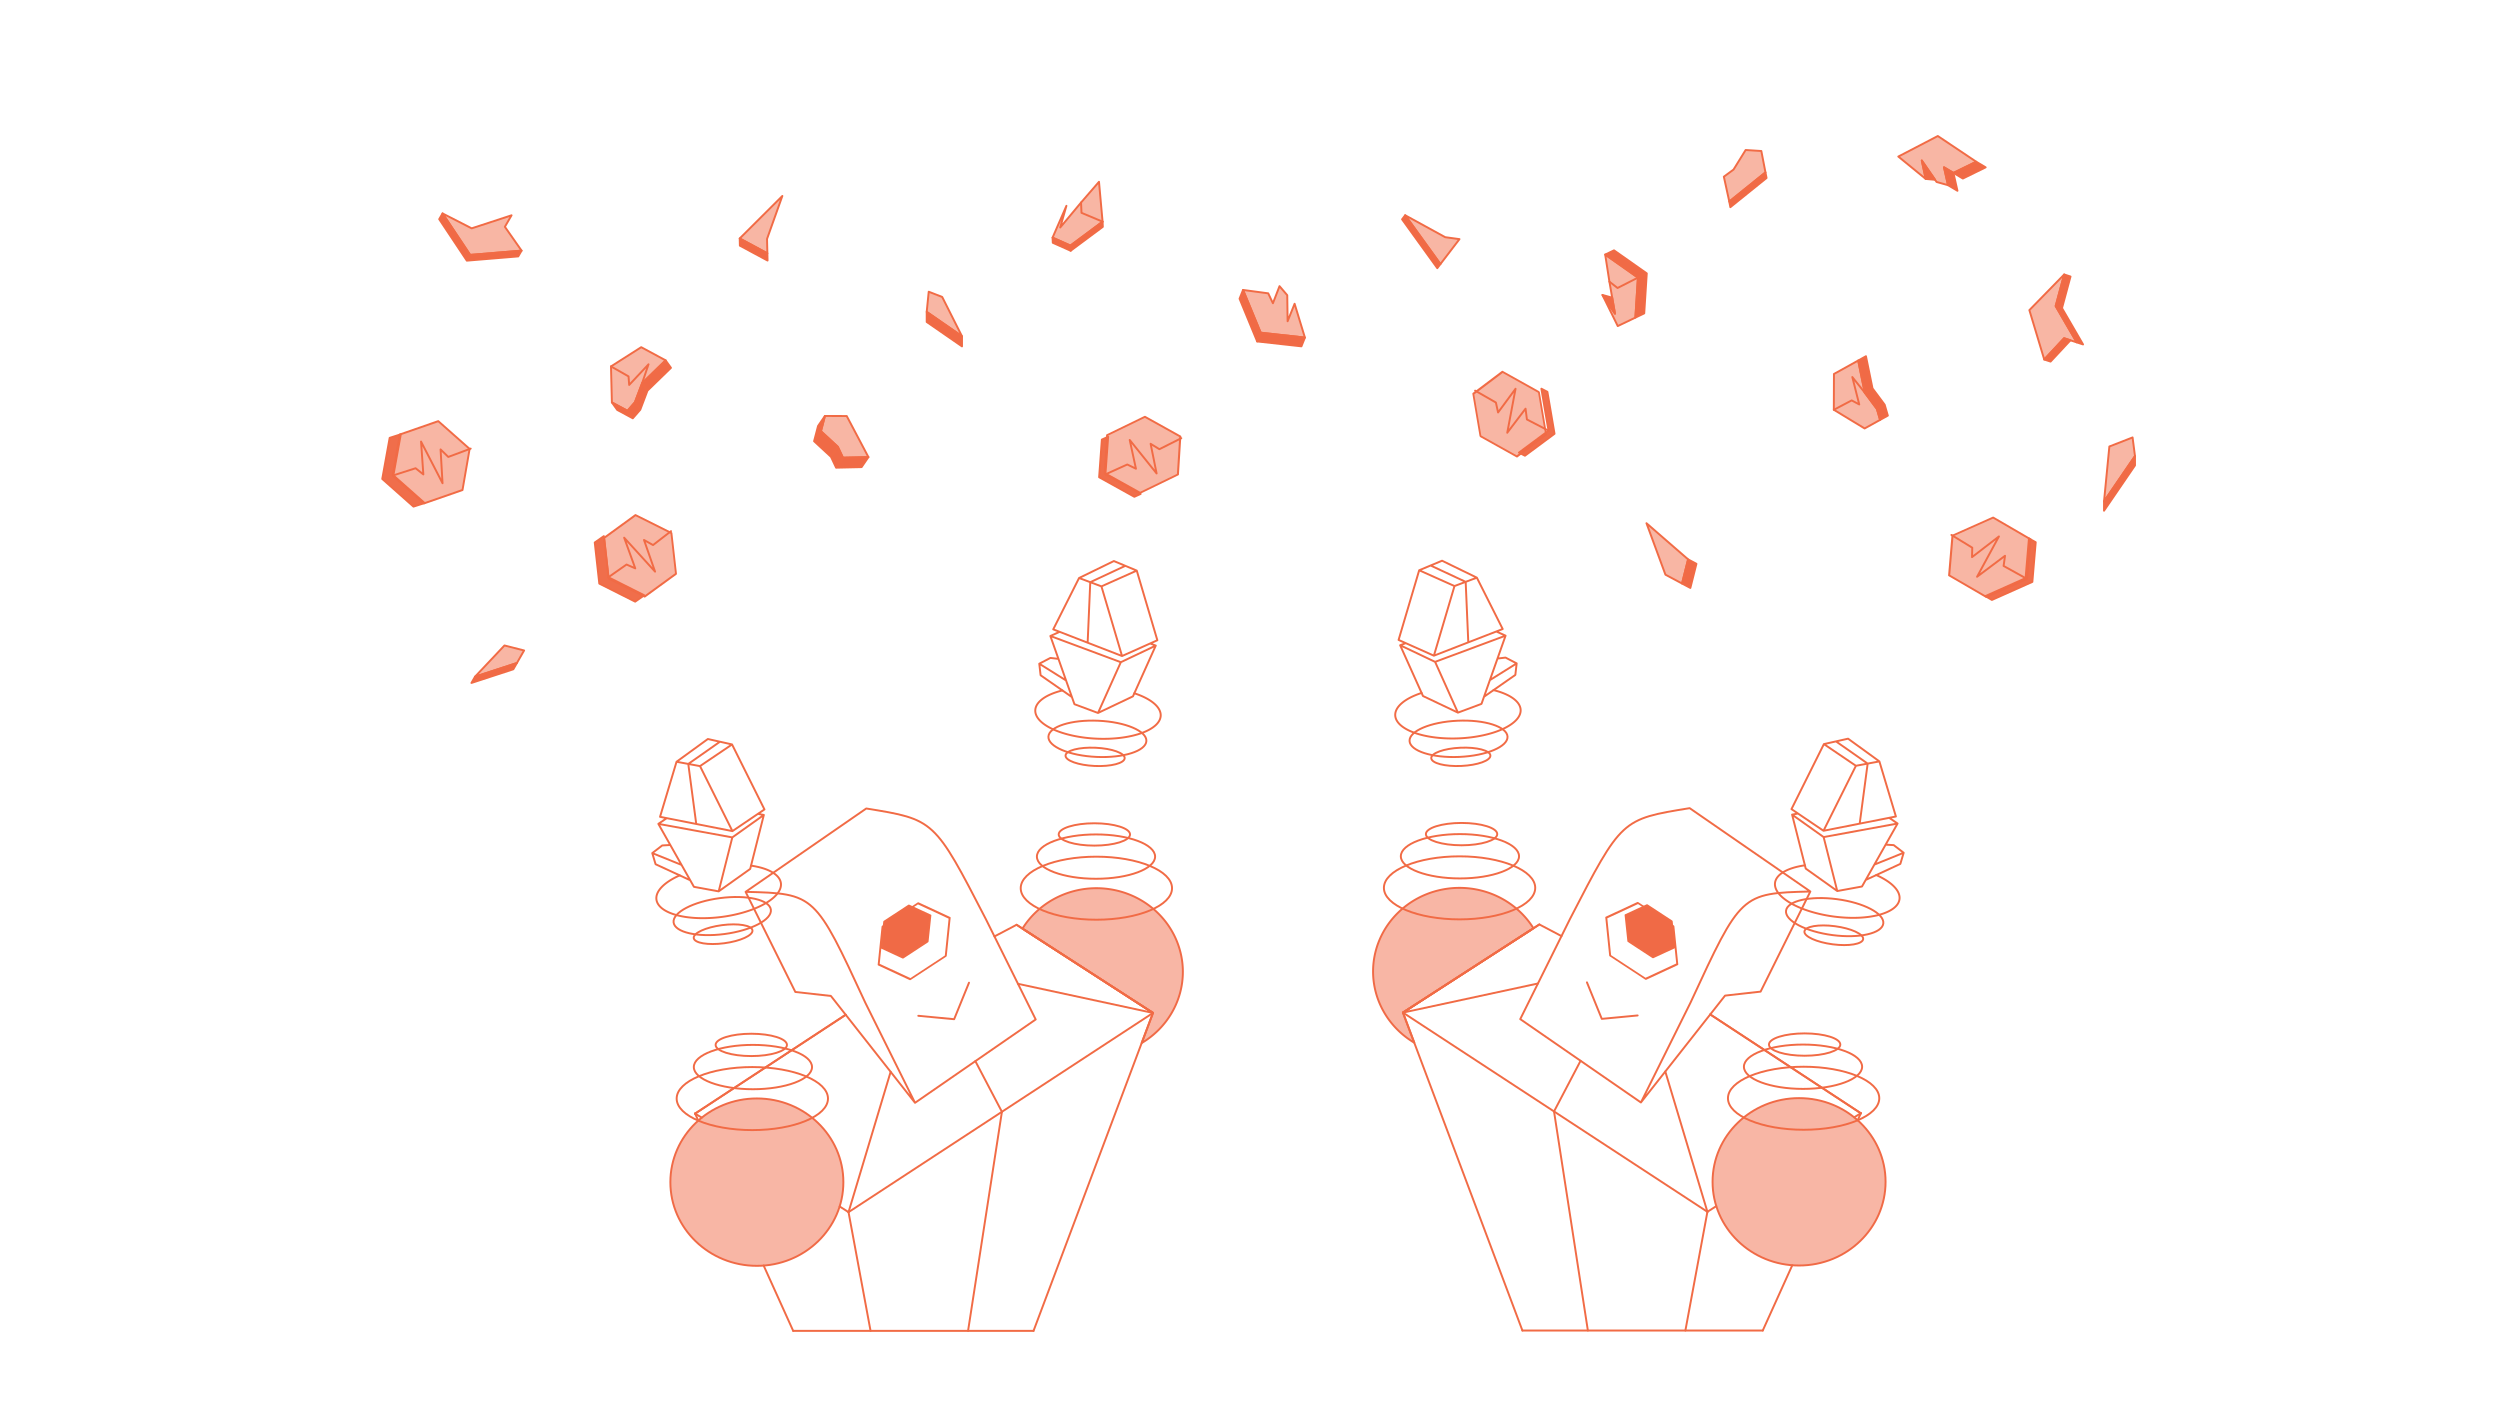 <?xml version="1.0" encoding="UTF-8" standalone="no"?>
<!-- Created with Inkscape (http://www.inkscape.org/) -->

<svg
   width="3840"
   height="2160"
   viewBox="0 0 1016 571.5"
   version="1.1"
   id="svg5"
   inkscape:version="1.1.1 (3bf5ae0d25, 2021-09-20)"
   sodipodi:docname="disegno.svg"
   xmlns:inkscape="http://www.inkscape.org/namespaces/inkscape"
   xmlns:sodipodi="http://sodipodi.sourceforge.net/DTD/sodipodi-0.dtd"
   xmlns="http://www.w3.org/2000/svg"
   xmlns:svg="http://www.w3.org/2000/svg">
  <sodipodi:namedview
     id="namedview7"
     pagecolor="#ffffff"
     bordercolor="#666666"
     borderopacity="1.0"
     inkscape:pageshadow="2"
     inkscape:pageopacity="0.0"
     inkscape:pagecheckerboard="0"
     inkscape:document-units="mm"
     showgrid="false"
     units="px"
     inkscape:object-paths="true"
     inkscape:snap-intersection-paths="true"
     inkscape:snap-midpoints="true"
     inkscape:snap-object-midpoints="true"
     showguides="true"
     inkscape:guide-bbox="true"
     inkscape:zoom="0.1866066"
     inkscape:cx="2572.2563"
     inkscape:cy="868.1365"
     inkscape:window-width="1920"
     inkscape:window-height="986"
     inkscape:window-x="-11"
     inkscape:window-y="-11"
     inkscape:window-maximized="1"
     inkscape:current-layer="layer3" />
  <defs
     id="defs2" />
  <g
     inkscape:label="Livello 1"
     inkscape:groupmode="layer"
     id="layer1"
     style="display:inline"
     sodipodi:insensitive="true">
    <path
       id="path15495"
       style="display:inline;fill:#f06a46;fill-opacity:0.487;stroke:#f06a46;stroke-width:0.794;stroke-linecap:round;stroke-linejoin:round"
       d="m 593.166,360.827 a 35.151,34.011 0 0 0 -35.151,34.011 35.151,34.011 0 0 0 16.747,28.931 l -4.603,-12.251 53.042,-34.273 a 35.151,34.011 0 0 0 -30.034,-16.418 z" />
    <ellipse
       style="display:inline;fill:#f06a46;fill-opacity:0.487;fill-rule:nonzero;stroke:#f06a46;stroke-width:0.794;stroke-linecap:round;stroke-linejoin:round;stroke-miterlimit:4;stroke-dasharray:none;stroke-dashoffset:0;stroke-opacity:1"
       id="path237020-9"
       cx="-731.14"
       cy="480.29"
       rx="35.151"
       ry="34.011"
       transform="scale(-1,1)" />
    <path
       style="fill:none;stroke:#f16b45;stroke-width:0.794;stroke-linecap:round;stroke-linejoin:round;stroke-miterlimit:4;stroke-dasharray:none;stroke-opacity:1"
       d="m 622.116,377.929 -51.958,33.589"
       id="path10643" />
    <path
       style="fill:none;stroke:#f16b45;stroke-width:0.794;stroke-linecap:round;stroke-linejoin:round;stroke-miterlimit:4;stroke-dasharray:none;stroke-opacity:1"
       d="m 676.778,435.457 17.112,57.024 -8.951,48.249"
       id="path10637"
       sodipodi:nodetypes="ccc" />
    <path
       style="fill:none;stroke:#f16b45;stroke-width:0.794;stroke-linecap:round;stroke-linejoin:round;stroke-miterlimit:4;stroke-dasharray:none;stroke-opacity:1"
       d="M 693.89,492.481 570.158,411.518"
       id="path10635" />
    <path
       style="fill:none;stroke:#f16b45;stroke-width:0.794;stroke-linecap:round;stroke-linejoin:round;stroke-miterlimit:4;stroke-dasharray:none;stroke-opacity:1"
       d="m 631.555,451.693 13.756,89.038"
       id="path10633" />
    <path
       style="fill:none;stroke:#f16b45;stroke-width:0.794;stroke-linecap:round;stroke-linejoin:round;stroke-miterlimit:4;stroke-dasharray:none;stroke-opacity:1"
       d="m 642.346,431.109 -10.791,20.584"
       id="path10631" />
    <path
       style="fill:none;stroke:#f16b45;stroke-width:0.794;stroke-linecap:round;stroke-linejoin:round;stroke-miterlimit:4;stroke-dasharray:none;stroke-opacity:1"
       d="m 716.381,540.731 12.001,-26.534"
       id="path10621" />
    <path
       style="fill:none;stroke:#f16b45;stroke-width:0.794;stroke-linecap:round;stroke-linejoin:round;stroke-miterlimit:4;stroke-dasharray:none;stroke-opacity:1"
       d="m 756.241,452.431 -61.202,-40.164"
       id="path10619"
       sodipodi:nodetypes="cc" />
    <path
       style="fill:none;stroke:#f16b45;stroke-width:0.794;stroke-linecap:round;stroke-linejoin:round;stroke-miterlimit:4;stroke-dasharray:none;stroke-opacity:1"
       d="m 693.89,492.481 v 0"
       id="path10617" />
    <path
       style="fill:none;stroke:#f16b45;stroke-width:0.794;stroke-linecap:round;stroke-linejoin:round;stroke-miterlimit:4;stroke-dasharray:none;stroke-opacity:1"
       d="m 756.241,452.431 v 0"
       id="path10615" />
    <path
       style="fill:none;stroke:#f16b45;stroke-width:0.794;stroke-linecap:round;stroke-linejoin:round;stroke-miterlimit:4;stroke-dasharray:none;stroke-opacity:1"
       d="m 693.89,492.481 3.614,-2.316"
       id="path10609" />
    <path
       style="fill:none;stroke:#f16b45;stroke-width:0.794;stroke-linecap:round;stroke-linejoin:round;stroke-miterlimit:4;stroke-dasharray:none;stroke-opacity:1"
       d="m 756.241,452.431 -2.706,1.644"
       id="path10607" />
    <path
       style="fill:none;stroke:#f16b45;stroke-width:0.794;stroke-linecap:round;stroke-linejoin:round;stroke-miterlimit:4;stroke-dasharray:none;stroke-opacity:1"
       d="m 756.241,452.431 -1.281,2.848"
       id="path4137" />
    <path
       id="path7971"
       style="fill:none;stroke:#f16b45;stroke-width:0.794;stroke-linecap:round;stroke-linejoin:round;stroke-miterlimit:4;stroke-dasharray:none;stroke-opacity:1"
       d="m 595.653,236.464 4.543,-1.701 m 0,0 10.499,20.869 m 10e-6,0 -13.978,5.419 m -10.668,-33.178 14.146,6.889 m 7.899,21.877 3.769,1.69 -9.784,27.719 -9.573,3.562 -14.209,-6.753 -9.272,-20.63 2.288,-0.861 m 45.057,8.229 -0.535,4.684 -12.733,8.873 m 5.479,-15.523 3.268,-0.39 m -6.366,9.162 10.887,-6.805 -4.521,-2.356 m -35.091,-35.487 -8.372,28.306 m 17.663,-32.187 -4.646,1.94 m 0,0 -4.646,1.94 m 5.981,34.717 -14.353,-6.411 m 22.724,-21.896 -14.353,-6.411 m 5.981,34.717 13.978,-5.419 -1.064,-24.588 -4.542,1.701 z m 12.914,-30.007 -14.25,-6.65 m 1.83,39.167 9.272,20.63 m 19.357,-31.281 -28.629,10.651 -14.209,-6.753" />
    <ellipse
       style="fill:none;stroke:#f16b45;stroke-width:0.794;stroke-linecap:round;stroke-linejoin:round;stroke-miterlimit:4;stroke-dasharray:none;stroke-opacity:1"
       id="path8624"
       cx="593.317"
       cy="347.987"
       rx="24.019"
       ry="9.009" />
    <ellipse
       style="fill:none;stroke:#f16b45;stroke-width:0.794;stroke-linecap:round;stroke-linejoin:round;stroke-miterlimit:4;stroke-dasharray:none;stroke-opacity:1"
       id="path8728"
       cx="593.98"
       cy="338.982"
       rx="14.497"
       ry="4.539" />
    <path
       id="path8622-2"
       style="fill:none;stroke:#f16b45;stroke-width:0.794;stroke-linecap:round;stroke-linejoin:round;stroke-miterlimit:4;stroke-dasharray:none;stroke-opacity:1"
       d="m 577.729,281.614 a 10.465,25.509 87.499 0 0 -10.706,9.148 10.465,25.509 87.499 0 0 26.031,9.3 10.465,25.509 87.499 0 0 24.935,-11.601 v 0 a 10.465,25.509 87.499 0 0 -11.023,-7.999" />
    <ellipse
       style="fill:none;stroke:#f16b45;stroke-width:0.794;stroke-linecap:round;stroke-linejoin:round;stroke-miterlimit:4;stroke-dasharray:none;stroke-opacity:1"
       id="path8624-6"
       cx="576.348"
       cy="-326.517"
       rx="19.927"
       ry="7.36"
       transform="matrix(0.999,-0.045,-0.052,-0.999,0,0)" />
    <ellipse
       style="fill:none;stroke:#f16b45;stroke-width:0.794;stroke-linecap:round;stroke-linejoin:round;stroke-miterlimit:4;stroke-dasharray:none;stroke-opacity:1"
       id="path8728-05"
       cx="576.898"
       cy="-333.874"
       rx="12.028"
       ry="3.708"
       transform="matrix(0.999,-0.045,-0.052,-0.999,0,0)" />
    <path
       id="path7971-8"
       style="fill:none;stroke:#f16b45;stroke-width:0.794;stroke-linecap:round;stroke-linejoin:round;stroke-miterlimit:4;stroke-dasharray:none;stroke-opacity:1"
       d="m 759.017,310.326 4.769,-0.884 m 0,0 6.705,22.379 m 2e-5,-10e-6 -14.708,2.903 m -4.728,-34.528 12.731,9.247 m 3.97,22.918 3.417,2.321 -14.461,25.592 -10.047,1.841 -12.817,-9.124 -5.539,-21.929 2.403,-0.449 m 42.936,15.949 -1.343,4.519 -14.084,6.521 m 8.099,-14.332 3.286,0.184 m -7.864,7.914 11.905,-4.806 -4.042,-3.108 m -28.377,-41.054 -13.172,26.416 m 22.997,-28.62 -4.913,1.102 m 0,0 -4.913,1.102 m -0.155,35.228 -13.017,-8.812 m 26.19,-17.605 -13.017,-8.812 m -0.155,35.228 14.708,-2.903 3.234,-24.397 -4.769,0.884 z m 17.942,-27.3 -12.874,-9.029 m -5.017,38.887 5.539,21.929 m 24.508,-27.433 -30.046,5.504 -12.817,-9.124" />
    <path
       id="path8622-2-4"
       style="fill:none;stroke:#f16b45;stroke-width:0.794;stroke-linecap:round;stroke-linejoin:round;stroke-miterlimit:4;stroke-dasharray:none;stroke-opacity:1"
       d="m 733.506,351.666 a 25.509,10.465 7.526 0 0 -12.136,7.144 25.509,10.465 7.526 0 0 24.014,13.69 25.509,10.465 7.526 0 0 26.575,-7.083 v 0 a 25.509,10.465 7.526 0 0 -9.461,-9.796" />
    <ellipse
       style="fill:none;stroke:#f16b45;stroke-width:0.794;stroke-linecap:round;stroke-linejoin:round;stroke-miterlimit:4;stroke-dasharray:none;stroke-opacity:1"
       id="path8624-6-1"
       cx="785.174"
       cy="-272.83"
       rx="19.927"
       ry="7.36"
       transform="matrix(0.992,0.13,0.122,-0.992,0,0)" />
    <ellipse
       style="fill:none;stroke:#f16b45;stroke-width:0.794;stroke-linecap:round;stroke-linejoin:round;stroke-miterlimit:4;stroke-dasharray:none;stroke-opacity:1"
       id="path8728-05-4"
       cx="785.724"
       cy="-280.187"
       rx="12.028"
       ry="3.708"
       transform="matrix(0.992,0.13,0.122,-0.992,0,0)" />
    <ellipse
       style="fill:none;stroke:#f16b45;stroke-width:0.794;stroke-linecap:round;stroke-linejoin:round;stroke-miterlimit:4;stroke-dasharray:none;stroke-opacity:1"
       id="path8622-6"
       cx="732.988"
       cy="446.326"
       rx="30.747"
       ry="12.809" />
    <ellipse
       style="fill:none;stroke:#f16b45;stroke-width:0.794;stroke-linecap:round;stroke-linejoin:round;stroke-miterlimit:4;stroke-dasharray:none;stroke-opacity:1"
       id="path8622-6-4"
       cx="593.166"
       cy="360.827"
       rx="30.747"
       ry="12.809" />
    <ellipse
       style="fill:none;stroke:#f16b45;stroke-width:0.794;stroke-linecap:round;stroke-linejoin:round;stroke-miterlimit:4;stroke-dasharray:none;stroke-opacity:1"
       id="path8624-8"
       cx="732.745"
       cy="433.517"
       rx="24.019"
       ry="9.009" />
    <ellipse
       style="fill:none;stroke:#f16b45;stroke-width:0.794;stroke-linecap:round;stroke-linejoin:round;stroke-miterlimit:4;stroke-dasharray:none;stroke-opacity:1"
       id="path8728-0"
       cx="733.408"
       cy="424.512"
       rx="14.497"
       ry="4.539" />
    <path
       style="fill:none;stroke:#f16b45;stroke-width:0.794;stroke-linecap:round;stroke-linejoin:round;stroke-miterlimit:4;stroke-dasharray:none;stroke-opacity:1"
       d="m 618.707,540.731 97.674,2.1e-4"
       id="path9946" />
    <path
       style="fill:none;stroke:#f16b45;stroke-width:0.794;stroke-linecap:round;stroke-linejoin:round;stroke-miterlimit:4;stroke-dasharray:none;stroke-opacity:1"
       d="m 756.241,452.431 -61.202,-40.164"
       id="path10992"
       sodipodi:nodetypes="cc" />
    <path
       style="fill:none;stroke:#f16b45;stroke-width:0.794;stroke-linecap:round;stroke-linejoin:round;stroke-miterlimit:4;stroke-dasharray:none;stroke-opacity:1"
       d="M 570.158,411.518 625.597,375.696"
       id="path11107"
       sodipodi:nodetypes="cc" />
    <path
       id="path11724"
       style="fill:none;stroke:#f16b45;stroke-width:0.794;stroke-linecap:round;stroke-linejoin:round;stroke-miterlimit:4;stroke-dasharray:none;stroke-opacity:1"
       d="m 618.707,540.731 -48.549,-129.213 54.862,-11.828 m -54.862,11.828 55.439,-35.822 8.989,4.736"
       sodipodi:nodetypes="ccccc" />
    <path
       id="path22007"
       style="fill:none;stroke:#f16b45;stroke-width:0.794;stroke-linecap:round;stroke-linejoin:round;stroke-miterlimit:4;stroke-dasharray:none;stroke-opacity:1"
       d="m 735.72,362.309 -20.212,40.69 -14.446,1.618 -34.197,43.429 m -49.039,-33.874 20.212,-40.69 c 20.979,-40.65 20.935,-40.539 48.643,-45.047 l 49.039,33.874 c -28.163,0.697 -28.245,0.954 -48.643,45.047 l -20.212,40.69 z"
       sodipodi:nodetypes="ccccccccccc" />
    <path
       id="path24052"
       style="fill:none;stroke:#f06a46;stroke-width:0.794;stroke-linecap:round;stroke-linejoin:round;stroke-miterlimit:4;stroke-dasharray:none;stroke-opacity:1"
       d="m 650.969,414.068 14.563,-1.386 m -14.563,1.386 -6.038,-14.833" />
    <path
       sodipodi:type="star"
       style="fill:none;fill-opacity:0.49;stroke:#f16b45;stroke-width:3.031;stroke-linecap:round;stroke-linejoin:round;stroke-miterlimit:4;stroke-dasharray:none;stroke-opacity:1"
       id="path24156"
       inkscape:flatsided="true"
       sodipodi:sides="6"
       sodipodi:cx="2844.2771"
       sodipodi:cy="1527.2772"
       sodipodi:r1="59.118809"
       sodipodi:r2="51.198391"
       sodipodi:arg1="0"
       sodipodi:arg2="0.52359878"
       inkscape:rounded="0"
       inkscape:randomized="0"
       d="m 2903.396,1527.277 -29.559,51.198 h -59.119 l -29.559,-51.198 29.559,-51.198 h 59.119 z"
       transform="matrix(0.244,0.16,-0.11,0.209,141.214,-391.902)"
       inkscape:transform-center-x="1.1928917e-05"
       inkscape:transform-center-y="-1.5439876e-05" />
    <path
       sodipodi:type="star"
       style="fill:#f06a46;fill-opacity:1;stroke:#f16b45;stroke-width:4.414;stroke-linecap:round;stroke-linejoin:round;stroke-miterlimit:4;stroke-dasharray:none;stroke-opacity:1"
       id="path24158"
       inkscape:flatsided="true"
       sodipodi:sides="6"
       sodipodi:cx="2844.2771"
       sodipodi:cy="1527.2772"
       sodipodi:r1="59.118809"
       sodipodi:r2="51.198391"
       sodipodi:arg1="0"
       sodipodi:arg2="0.52359878"
       inkscape:rounded="0"
       inkscape:randomized="0"
       d="m 2903.396,1527.277 -29.559,51.198 h -59.119 l -29.559,-51.198 29.559,-51.198 h 59.119 z"
       transform="matrix(0.168,0.11,-0.075,0.143,307.278,-152.816)"
       inkscape:transform-center-x="-5.0320514e-06"
       inkscape:transform-center-y="2.4221006e-05" />
    <path
       id="path27464"
       style="display:inline;fill:#f06a46;fill-opacity:0.487;stroke:#f06a46;stroke-width:0.794;stroke-linecap:round;stroke-linejoin:round"
       d="m 445.566,360.962 a 35.151,34.011 0 0 1 35.151,34.011 35.151,34.011 0 0 1 -16.747,28.931 l 4.603,-12.251 -53.042,-34.273 a 35.151,34.011 0 0 1 30.034,-16.418 z" />
    <ellipse
       style="display:inline;fill:#f06a46;fill-opacity:0.487;fill-rule:nonzero;stroke:#f06a46;stroke-width:0.794;stroke-linecap:round;stroke-linejoin:round;stroke-miterlimit:4;stroke-dasharray:none;stroke-dashoffset:0;stroke-opacity:1"
       id="ellipse27466"
       cx="307.592"
       cy="480.426"
       rx="35.151"
       ry="34.011" />
    <path
       style="fill:none;stroke:#f16b45;stroke-width:0.794;stroke-linecap:round;stroke-linejoin:round;stroke-miterlimit:4;stroke-dasharray:none;stroke-opacity:1"
       d="m 416.616,378.065 51.958,33.589"
       id="path27468" />
    <path
       style="fill:none;stroke:#f16b45;stroke-width:0.794;stroke-linecap:round;stroke-linejoin:round;stroke-miterlimit:4;stroke-dasharray:none;stroke-opacity:1"
       d="m 361.954,435.593 -17.112,57.024 8.951,48.249"
       id="path27470"
       sodipodi:nodetypes="ccc" />
    <path
       style="fill:none;stroke:#f16b45;stroke-width:0.794;stroke-linecap:round;stroke-linejoin:round;stroke-miterlimit:4;stroke-dasharray:none;stroke-opacity:1"
       d="M 344.842,492.617 468.574,411.653"
       id="path27472" />
    <path
       style="fill:none;stroke:#f16b45;stroke-width:0.794;stroke-linecap:round;stroke-linejoin:round;stroke-miterlimit:4;stroke-dasharray:none;stroke-opacity:1"
       d="m 407.177,451.828 -13.756,89.038"
       id="path27474" />
    <path
       style="fill:none;stroke:#f16b45;stroke-width:0.794;stroke-linecap:round;stroke-linejoin:round;stroke-miterlimit:4;stroke-dasharray:none;stroke-opacity:1"
       d="m 396.386,431.244 10.791,20.584"
       id="path27476" />
    <path
       style="fill:none;stroke:#f16b45;stroke-width:0.794;stroke-linecap:round;stroke-linejoin:round;stroke-miterlimit:4;stroke-dasharray:none;stroke-opacity:1"
       d="M 322.351,540.866 310.35,514.332"
       id="path27478" />
    <path
       style="fill:none;stroke:#f16b45;stroke-width:0.794;stroke-linecap:round;stroke-linejoin:round;stroke-miterlimit:4;stroke-dasharray:none;stroke-opacity:1"
       d="m 282.491,452.566 61.202,-40.164"
       id="path27480"
       sodipodi:nodetypes="cc" />
    <path
       style="fill:none;stroke:#f16b45;stroke-width:0.794;stroke-linecap:round;stroke-linejoin:round;stroke-miterlimit:4;stroke-dasharray:none;stroke-opacity:1"
       d="m 344.842,492.617 v 0"
       id="path27482" />
    <path
       style="fill:none;stroke:#f16b45;stroke-width:0.794;stroke-linecap:round;stroke-linejoin:round;stroke-miterlimit:4;stroke-dasharray:none;stroke-opacity:1"
       d="m 282.491,452.566 v 0"
       id="path27484" />
    <path
       style="fill:none;stroke:#f16b45;stroke-width:0.794;stroke-linecap:round;stroke-linejoin:round;stroke-miterlimit:4;stroke-dasharray:none;stroke-opacity:1"
       d="m 344.842,492.617 -3.614,-2.316"
       id="path27486" />
    <path
       style="fill:none;stroke:#f16b45;stroke-width:0.794;stroke-linecap:round;stroke-linejoin:round;stroke-miterlimit:4;stroke-dasharray:none;stroke-opacity:1"
       d="m 282.491,452.566 2.706,1.644"
       id="path27488" />
    <path
       style="fill:none;stroke:#f16b45;stroke-width:0.794;stroke-linecap:round;stroke-linejoin:round;stroke-miterlimit:4;stroke-dasharray:none;stroke-opacity:1"
       d="m 282.491,452.566 1.281,2.848"
       id="path27490" />
    <path
       id="path27492"
       style="fill:none;stroke:#f16b45;stroke-width:0.794;stroke-linecap:round;stroke-linejoin:round;stroke-miterlimit:4;stroke-dasharray:none;stroke-opacity:1"
       d="m 443.079,236.599 -4.543,-1.701 m 0,0 -10.499,20.869 m -10e-6,0 13.978,5.419 m 10.668,-33.178 -14.146,6.889 m -7.899,21.877 -3.769,1.69 9.784,27.719 9.573,3.562 14.209,-6.753 9.272,-20.63 -2.288,-0.861 m -45.057,8.229 0.535,4.684 12.733,8.873 m -5.479,-15.523 -3.268,-0.39 m 6.366,9.162 -10.887,-6.805 4.521,-2.356 m 35.091,-35.487 8.372,28.306 m -17.663,-32.187 4.646,1.94 m 0,0 4.646,1.94 m -5.981,34.717 14.353,-6.411 m -22.724,-21.896 14.353,-6.411 m -5.981,34.717 -13.978,-5.419 1.064,-24.588 4.542,1.701 z m -12.914,-30.007 14.25,-6.65 m -1.83,39.167 -9.272,20.63 m -19.357,-31.281 28.629,10.651 14.209,-6.753" />
    <ellipse
       style="fill:none;stroke:#f16b45;stroke-width:0.794;stroke-linecap:round;stroke-linejoin:round;stroke-miterlimit:4;stroke-dasharray:none;stroke-opacity:1"
       id="ellipse27494"
       cx="-445.415"
       cy="348.123"
       rx="24.019"
       ry="9.009"
       transform="scale(-1,1)" />
    <ellipse
       style="fill:none;stroke:#f16b45;stroke-width:0.794;stroke-linecap:round;stroke-linejoin:round;stroke-miterlimit:4;stroke-dasharray:none;stroke-opacity:1"
       id="ellipse27496"
       cx="-444.752"
       cy="339.117"
       rx="14.497"
       ry="4.539"
       transform="scale(-1,1)" />
    <path
       id="path27498"
       style="fill:none;stroke:#f16b45;stroke-width:0.794;stroke-linecap:round;stroke-linejoin:round;stroke-miterlimit:4;stroke-dasharray:none;stroke-opacity:1"
       d="m 461.003,281.749 a 25.509,10.465 2.501 0 1 10.706,9.148 25.509,10.465 2.501 0 1 -26.031,9.3 25.509,10.465 2.501 0 1 -24.935,-11.601 v 0 a 25.509,10.465 2.501 0 1 11.023,-7.999" />
    <ellipse
       style="fill:none;stroke:#f16b45;stroke-width:0.794;stroke-linecap:round;stroke-linejoin:round;stroke-miterlimit:4;stroke-dasharray:none;stroke-opacity:1"
       id="ellipse27500"
       cx="-460.995"
       cy="-279.794"
       rx="19.927"
       ry="7.36"
       transform="matrix(-0.999,-0.045,0.052,-0.999,0,0)" />
    <ellipse
       style="fill:none;stroke:#f16b45;stroke-width:0.794;stroke-linecap:round;stroke-linejoin:round;stroke-miterlimit:4;stroke-dasharray:none;stroke-opacity:1"
       id="ellipse27502"
       cx="-460.444"
       cy="-287.152"
       rx="12.028"
       ry="3.708"
       transform="matrix(-0.999,-0.045,0.052,-0.999,0,0)" />
    <path
       id="path27504"
       style="fill:none;stroke:#f16b45;stroke-width:0.794;stroke-linecap:round;stroke-linejoin:round;stroke-miterlimit:4;stroke-dasharray:none;stroke-opacity:1"
       d="m 279.715,310.461 -4.769,-0.884 m 0,0 -6.705,22.379 m -2e-5,-10e-6 14.708,2.903 m 4.728,-34.528 -12.731,9.247 m -3.97,22.918 -3.417,2.321 14.461,25.592 10.047,1.841 12.817,-9.124 5.539,-21.929 -2.403,-0.449 m -42.936,15.949 1.343,4.519 14.084,6.521 m -8.099,-14.332 -3.286,0.184 m 7.864,7.914 -11.905,-4.806 4.042,-3.108 m 28.377,-41.054 13.172,26.416 m -22.997,-28.62 4.913,1.102 m 0,0 4.913,1.102 m 0.155,35.228 13.017,-8.812 m -26.19,-17.605 13.017,-8.812 m 0.155,35.228 -14.708,-2.903 -3.234,-24.397 4.769,0.884 z m -17.942,-27.3 12.874,-9.029 m 5.017,38.887 -5.539,21.929 m -24.508,-27.433 30.046,5.504 12.817,-9.124" />
    <path
       id="path27506"
       style="fill:none;stroke:#f16b45;stroke-width:0.794;stroke-linecap:round;stroke-linejoin:round;stroke-miterlimit:4;stroke-dasharray:none;stroke-opacity:1"
       d="m 305.226,351.801 a 10.465,25.509 82.474 0 1 12.136,7.144 10.465,25.509 82.474 0 1 -24.014,13.69 10.465,25.509 82.474 0 1 -26.575,-7.083 v 0 a 10.465,25.509 82.474 0 1 9.461,-9.796" />
    <ellipse
       style="fill:none;stroke:#f16b45;stroke-width:0.794;stroke-linecap:round;stroke-linejoin:round;stroke-miterlimit:4;stroke-dasharray:none;stroke-opacity:1"
       id="ellipse27508"
       cx="-245.767"
       cy="-407.5"
       rx="19.927"
       ry="7.36"
       transform="matrix(-0.992,0.13,-0.122,-0.992,0,0)" />
    <ellipse
       style="fill:none;stroke:#f16b45;stroke-width:0.794;stroke-linecap:round;stroke-linejoin:round;stroke-miterlimit:4;stroke-dasharray:none;stroke-opacity:1"
       id="ellipse27510"
       cx="-245.217"
       cy="-414.857"
       rx="12.028"
       ry="3.708"
       transform="matrix(-0.992,0.13,-0.122,-0.992,0,0)" />
    <ellipse
       style="fill:none;stroke:#f16b45;stroke-width:0.794;stroke-linecap:round;stroke-linejoin:round;stroke-miterlimit:4;stroke-dasharray:none;stroke-opacity:1"
       id="ellipse27512"
       cx="-305.744"
       cy="446.462"
       rx="30.747"
       ry="12.809"
       transform="scale(-1,1)" />
    <ellipse
       style="fill:none;stroke:#f16b45;stroke-width:0.794;stroke-linecap:round;stroke-linejoin:round;stroke-miterlimit:4;stroke-dasharray:none;stroke-opacity:1"
       id="ellipse27514"
       cx="-445.566"
       cy="360.962"
       rx="30.747"
       ry="12.809"
       transform="scale(-1,1)" />
    <ellipse
       style="fill:none;stroke:#f16b45;stroke-width:0.794;stroke-linecap:round;stroke-linejoin:round;stroke-miterlimit:4;stroke-dasharray:none;stroke-opacity:1"
       id="ellipse27516"
       cx="-305.987"
       cy="433.653"
       rx="24.019"
       ry="9.009"
       transform="scale(-1,1)" />
    <ellipse
       style="fill:none;stroke:#f16b45;stroke-width:0.794;stroke-linecap:round;stroke-linejoin:round;stroke-miterlimit:4;stroke-dasharray:none;stroke-opacity:1"
       id="ellipse27518"
       cx="-305.324"
       cy="424.647"
       rx="14.497"
       ry="4.539"
       transform="scale(-1,1)" />
    <path
       style="fill:none;stroke:#f16b45;stroke-width:0.794;stroke-linecap:round;stroke-linejoin:round;stroke-miterlimit:4;stroke-dasharray:none;stroke-opacity:1"
       d="m 420.025,540.866 -97.674,2.1e-4"
       id="path27520" />
    <path
       style="fill:none;stroke:#f16b45;stroke-width:0.794;stroke-linecap:round;stroke-linejoin:round;stroke-miterlimit:4;stroke-dasharray:none;stroke-opacity:1"
       d="m 282.491,452.566 61.202,-40.164"
       id="path27522"
       sodipodi:nodetypes="cc" />
    <path
       style="fill:none;stroke:#f16b45;stroke-width:0.794;stroke-linecap:round;stroke-linejoin:round;stroke-miterlimit:4;stroke-dasharray:none;stroke-opacity:1"
       d="M 468.574,411.653 413.135,375.831"
       id="path27524"
       sodipodi:nodetypes="cc" />
    <path
       id="path27526"
       style="fill:none;stroke:#f16b45;stroke-width:0.794;stroke-linecap:round;stroke-linejoin:round;stroke-miterlimit:4;stroke-dasharray:none;stroke-opacity:1"
       d="m 420.025,540.866 48.549,-129.213 -54.862,-11.828 m 54.862,11.828 -55.439,-35.822 -8.989,4.736"
       sodipodi:nodetypes="ccccc" />
    <path
       id="path27528"
       style="fill:none;stroke:#f16b45;stroke-width:0.794;stroke-linecap:round;stroke-linejoin:round;stroke-miterlimit:4;stroke-dasharray:none;stroke-opacity:1"
       d="m 303.012,362.445 20.212,40.69 14.446,1.618 34.197,43.429 m 49.039,-33.874 -20.212,-40.69 c -20.979,-40.65 -20.935,-40.539 -48.643,-45.047 l -49.039,33.874 c 28.163,0.697 28.245,0.954 48.643,45.047 l 20.212,40.69 z"
       sodipodi:nodetypes="ccccccccccc" />
    <path
       id="path27530"
       style="fill:none;stroke:#f06a46;stroke-width:0.794;stroke-linecap:round;stroke-linejoin:round;stroke-miterlimit:4;stroke-dasharray:none;stroke-opacity:1"
       d="m 387.763,414.204 -14.563,-1.386 m 14.563,1.386 6.038,-14.833" />
    <path
       sodipodi:type="star"
       style="fill:none;fill-opacity:0.49;stroke:#f16b45;stroke-width:3.031;stroke-linecap:round;stroke-linejoin:round;stroke-miterlimit:4;stroke-dasharray:none;stroke-opacity:1"
       id="path27532"
       inkscape:flatsided="true"
       sodipodi:sides="6"
       sodipodi:cx="2844.2771"
       sodipodi:cy="1527.2772"
       sodipodi:r1="59.118809"
       sodipodi:r2="51.198391"
       sodipodi:arg1="0"
       sodipodi:arg2="0.52359878"
       inkscape:rounded="0"
       inkscape:randomized="0"
       d="m 2903.396,1527.277 -29.559,51.198 h -59.119 l -29.559,-51.198 29.559,-51.198 h 59.119 z"
       transform="matrix(-0.244,0.16,0.11,0.209,897.518,-391.767)"
       inkscape:transform-center-x="-2.5117107e-05"
       inkscape:transform-center-y="-1.5439876e-05" />
    <path
       sodipodi:type="star"
       style="fill:#f06a46;fill-opacity:1;stroke:#f16b45;stroke-width:4.414;stroke-linecap:round;stroke-linejoin:round;stroke-miterlimit:4;stroke-dasharray:none;stroke-opacity:1"
       id="path27534"
       inkscape:flatsided="true"
       sodipodi:sides="6"
       sodipodi:cx="2844.2771"
       sodipodi:cy="1527.2772"
       sodipodi:r1="59.118809"
       sodipodi:r2="51.198391"
       sodipodi:arg1="0"
       sodipodi:arg2="0.52359878"
       inkscape:rounded="0"
       inkscape:randomized="0"
       d="m 2903.396,1527.277 -29.559,51.198 h -59.119 l -29.559,-51.198 29.559,-51.198 h 59.119 z"
       transform="matrix(-0.168,0.11,0.075,0.143,731.454,-152.68)"
       inkscape:transform-center-x="1.843861e-06"
       inkscape:transform-center-y="2.4221006e-05" />
  </g>
  <g
     inkscape:groupmode="layer"
     id="layer2"
     inkscape:label="Livello 2"
     style="display:inline"
     sodipodi:insensitive="true" />
  <g
     inkscape:groupmode="layer"
     id="layer3"
     inkscape:label="Livello 3"
     style="display:inline"
     sodipodi:insensitive="true">
    <path
       sodipodi:type="star"
       style="fill:#f06a46;fill-opacity:0.49;stroke:#f16b45;stroke-width:12.158;stroke-linecap:round;stroke-linejoin:round;stroke-miterlimit:4;stroke-dasharray:none;stroke-opacity:1"
       id="path15735-6"
       inkscape:flatsided="true"
       sodipodi:sides="6"
       sodipodi:cx="2400.6189"
       sodipodi:cy="648.7724"
       sodipodi:r1="257.93964"
       sodipodi:r2="223.38226"
       sodipodi:arg1="1.0301865"
       sodipodi:arg2="1.5537853"
       inkscape:rounded="0"
       inkscape:randomized="0"
       transform="matrix(0.061,-0.02,0.021,0.063,15.155,195.007)"
       inkscape:transform-center-y="-9.5887875e-06"
       inkscape:transform-center-x="-3.5880632e-06"
       d="m 2533.37,869.929 -257.902,4.388 -132.751,-221.156 125.151,-225.544 257.902,-4.388 132.751,221.156 z" />
    <path
       style="fill:none;stroke:#f16b45;stroke-width:0.794;stroke-linecap:round;stroke-linejoin:round;stroke-miterlimit:4;stroke-dasharray:none;stroke-opacity:1"
       d="m 159.866,193.189 9.029,-2.899 3.152,2.512 -0.938,-13.349 8.735,16.926 -0.796,-13.73 3.132,3.049 9.1,-3.387"
       id="path15999-43" />
    <path
       sodipodi:type="star"
       style="fill:#f06a46;fill-opacity:0.49;stroke:#f16b45;stroke-width:12.547;stroke-linecap:round;stroke-linejoin:round;stroke-miterlimit:4;stroke-dasharray:none;stroke-opacity:1"
       id="path15735-8"
       inkscape:flatsided="true"
       sodipodi:sides="6"
       sodipodi:cx="2400.6189"
       sodipodi:cy="648.7724"
       sodipodi:r1="257.93964"
       sodipodi:r2="223.38226"
       sodipodi:arg1="1.0301865"
       sodipodi:arg2="1.5537853"
       inkscape:rounded="0"
       inkscape:randomized="0"
       transform="matrix(0.057,0.033,-0.021,0.058,490.325,51.46)"
       inkscape:transform-center-x="-4.7056111e-06"
       d="m 2533.37,869.929 -257.902,4.388 -132.751,-221.156 125.151,-225.544 257.902,-4.388 132.751,221.156 z" />
    <path
       style="fill:none;stroke:#f16b45;stroke-width:0.794;stroke-linecap:round;stroke-linejoin:round;stroke-miterlimit:4;stroke-dasharray:none;stroke-opacity:1"
       d="m 599.489,158.755 8.44,4.829 0.885,4.046 7.106,-9.645 -3.374,17.887 7.436,-9.793 0.557,4.391 8.779,4.555"
       id="path15999-1" />
    <path
       sodipodi:type="star"
       style="fill:#f06a46;fill-opacity:0.49;stroke:#f16b45;stroke-width:12.571;stroke-linecap:round;stroke-linejoin:round;stroke-miterlimit:4;stroke-dasharray:none;stroke-opacity:1"
       id="path15735-4"
       inkscape:flatsided="true"
       sodipodi:sides="6"
       sodipodi:cx="2400.6189"
       sodipodi:cy="648.7724"
       sodipodi:r1="257.93964"
       sodipodi:r2="223.38226"
       sodipodi:arg1="1.0301865"
       sodipodi:arg2="1.5537853"
       inkscape:rounded="0"
       inkscape:randomized="0"
       transform="matrix(0.05,-0.035,0.036,0.054,116.738,274.882)"
       inkscape:transform-center-y="-3.0401994e-05"
       d="m 2533.37,869.929 -257.902,4.388 -132.751,-221.156 125.151,-225.544 257.902,-4.388 132.751,221.156 z"
       inkscape:transform-center-x="-1.455728e-06" />
    <path
       style="fill:none;stroke:#f16b45;stroke-width:0.794;stroke-linecap:round;stroke-linejoin:round;stroke-miterlimit:4;stroke-dasharray:none;stroke-opacity:1"
       d="m 247.25,234.593 7.379,-5.167 3.543,1.553 -4.514,-12.464 12.554,13.793 -4.489,-12.865 3.672,2.069 7.309,-5.65"
       id="path15999-7" />
    <path
       sodipodi:type="star"
       style="fill:#f06a46;fill-opacity:0.49;stroke:#f16b45;stroke-width:12.63;stroke-linecap:round;stroke-linejoin:round;stroke-miterlimit:4;stroke-dasharray:none;stroke-opacity:1"
       id="path15735-5"
       inkscape:flatsided="true"
       sodipodi:sides="6"
       sodipodi:cx="2400.6189"
       sodipodi:cy="648.7724"
       sodipodi:r1="257.93964"
       sodipodi:r2="223.38226"
       sodipodi:arg1="1.0301865"
       sodipodi:arg2="1.5537853"
       inkscape:rounded="0"
       inkscape:randomized="0"
       transform="matrix(0.06,-0.028,0.029,0.053,301.47,217.665)"
       inkscape:transform-center-y="-8.9700131e-06"
       inkscape:transform-center-x="-5.4889669e-06"
       d="m 2533.37,869.929 -257.902,4.388 -132.751,-221.156 125.151,-225.544 257.902,-4.388 132.751,221.156 z" />
    <path
       style="fill:none;stroke:#f16b45;stroke-width:0.794;stroke-linecap:round;stroke-linejoin:round;stroke-miterlimit:4;stroke-dasharray:none;stroke-opacity:1"
       d="m 449.237,192.792 8.891,-4.024 3.52,1.723 -2.537,-11.697 10.932,13.619 -2.436,-12.058 3.563,2.202 8.905,-4.469"
       id="path15999-0" />
    <path
       sodipodi:type="star"
       style="fill:#f06a46;fill-opacity:0.49;stroke:#f16b45;stroke-width:11.939;stroke-linecap:round;stroke-linejoin:round;stroke-miterlimit:4;stroke-dasharray:none;stroke-opacity:1"
       id="path15735-2"
       inkscape:flatsided="true"
       sodipodi:sides="6"
       sodipodi:cx="2400.6189"
       sodipodi:cy="648.7724"
       sodipodi:r1="257.93964"
       sodipodi:r2="223.38226"
       sodipodi:arg1="1.0301865"
       sodipodi:arg2="1.5537853"
       inkscape:rounded="0"
       inkscape:randomized="0"
       transform="matrix(0.058,0.035,-0.041,0.052,696.001,108.72)"
       inkscape:transform-center-y="-4.6089132e-06"
       inkscape:transform-center-x="-2.805628e-05"
       d="m 2533.37,869.929 -257.902,4.388 -132.751,-221.156 125.151,-225.544 257.902,-4.388 132.751,221.156 z" />
    <path
       style="fill:none;stroke:#f16b45;stroke-width:0.794;stroke-linecap:round;stroke-linejoin:round;stroke-miterlimit:4;stroke-dasharray:none;stroke-opacity:1"
       d="m 793.056,217.407 8.467,5.175 -0.095,3.839 10.936,-8.412 -8.888,16.387 11.36,-8.523 -0.572,4.134 8.936,4.947"
       id="path15999-4" />
    <path
       style="fill:#f06a46;fill-opacity:0.49;stroke:#f16b45;stroke-width:0.794;stroke-linecap:round;stroke-linejoin:round;stroke-miterlimit:4;stroke-dasharray:none;stroke-opacity:1"
       d="m 745.319,151.977 -0.052,14.558 12.519,7.592 6.285,-3.483 -1.29,-4.428 -4.944,-6.647 -2.662,-13.054 z"
       id="path1363-6" />
    <path
       style="fill:none;fill-opacity:0.49;stroke:#f16b45;stroke-width:0.794;stroke-linecap:round;stroke-linejoin:round;stroke-miterlimit:4;stroke-dasharray:none;stroke-opacity:1"
       d="m 745.267,166.535 7.261,-3.812 3.066,1.647 -2.816,-11.138 5.059,6.337"
       id="path1365-9" />
    <path
       style="fill:#f06a46;fill-opacity:0.49;stroke:#f16b45;stroke-width:0.794;stroke-linecap:round;stroke-linejoin:round;stroke-miterlimit:4;stroke-dasharray:none;stroke-opacity:1"
       d="m 260.589,141.097 -12.284,7.813 0.365,14.637 6.324,3.412 3.032,-3.475 2.928,-7.749 9.553,-9.286 z"
       id="path1363-6-3"
       inkscape:transform-center-x="2.6371748"
       inkscape:transform-center-y="11.946146" />
    <path
       style="fill:none;fill-opacity:0.49;stroke:#f16b45;stroke-width:0.794;stroke-linecap:round;stroke-linejoin:round;stroke-miterlimit:4;stroke-dasharray:none;stroke-opacity:1"
       d="m 248.305,148.91 7.127,4.056 0.268,3.47 7.857,-8.381 -2.604,7.679"
       id="path1365-9-7"
       inkscape:transform-center-x="6.1115148"
       inkscape:transform-center-y="10.163701" />
    <path
       style="fill:#f06a46;fill-opacity:0.49;stroke:#f16b45;stroke-width:0.794;stroke-linecap:round;stroke-linejoin:round;stroke-miterlimit:4;stroke-dasharray:none;stroke-opacity:1"
       d="m 654.063,114.467 -1.711,-11.008 13.304,9.367 -1.032,16.249 -7.168,3.441 -6.21,-12.639 5.083,7.604 z"
       id="path1480-6" />
    <path
       style="fill:none;fill-opacity:0.49;stroke:#f16b45;stroke-width:0.794;stroke-linecap:round;stroke-linejoin:round;stroke-miterlimit:4;stroke-dasharray:none;stroke-opacity:1"
       d="m 654.063,114.467 3.313,2.571 8.28,-4.212"
       id="path1482-2" />
    <path
       style="fill:#f06a46;fill-opacity:0.49;stroke:#f16b45;stroke-width:0.794;stroke-linecap:round;stroke-linejoin:round;stroke-miterlimit:4;stroke-dasharray:none;stroke-opacity:1"
       d="m 439.339,82.305 7.292,-8.423 1.456,16.205 -13.063,9.719 -7.26,-3.243 5.627,-12.909 -2.514,8.794 z"
       id="path1480-6-9"
       inkscape:transform-center-x="-2.6371817"
       inkscape:transform-center-y="-48.496624" />
    <path
       style="fill:none;fill-opacity:0.49;stroke:#f16b45;stroke-width:0.794;stroke-linecap:round;stroke-linejoin:round;stroke-miterlimit:4;stroke-dasharray:none;stroke-opacity:1"
       d="m 439.339,82.305 0.181,4.19 8.567,3.592"
       id="path1482-2-7"
       inkscape:transform-center-x="-8.4247167"
       inkscape:transform-center-y="-49.144914" />
    <path
       style="fill:#f06a46;fill-opacity:0.49;stroke:#f16b45;stroke-width:0.794;stroke-linecap:round;stroke-linejoin:round;stroke-miterlimit:4;stroke-dasharray:none;stroke-opacity:1"
       d="m 505.175,117.837 7.162,17.366 17.98,1.994 -4.191,-13.748 -2.841,7.102 -0.145,-10.582 -3.143,-3.673 -2.682,6.944 -1.911,-4.029 z"
       id="path1597-6" />
    <path
       style="fill:#f06a46;fill-opacity:0.49;stroke:#f16b45;stroke-width:0.794;stroke-linecap:round;stroke-linejoin:round;stroke-miterlimit:4;stroke-dasharray:none;stroke-opacity:1"
       d="m 803.137,65.725 -15.612,-10.448 -16.051,8.345 11.13,9.093 -1.59,-7.482 6.007,8.713 4.655,1.303 -1.635,-7.262 3.829,2.285 z"
       id="path1597-6-1"
       inkscape:transform-center-x="-0.12401617"
       inkscape:transform-center-y="0.63479326" />
    <path
       style="fill:#f06a46;fill-opacity:0.49;stroke:#f16b45;stroke-width:0.794;stroke-linecap:round;stroke-linejoin:round;stroke-miterlimit:4;stroke-dasharray:none;stroke-opacity:1"
       d="m 179.851,86.738 11.839,6.061 16.205,-5.301 -2.712,4.673 6.784,9.69 -20.893,1.731 z"
       id="path1712-0" />
    <path
       style="fill:#f06a46;fill-opacity:0.49;stroke:#f16b45;stroke-width:0.794;stroke-linecap:round;stroke-linejoin:round;stroke-miterlimit:4;stroke-dasharray:none;stroke-opacity:1"
       d="m 838.885,111.548 -3.462,12.841 8.559,14.746 -5.136,-1.679 -8.065,8.653 -6.044,-20.074 z"
       id="path1712-0-2"
       inkscape:transform-center-x="-2.6620949"
       inkscape:transform-center-y="-0.6677013" />
    <path
       style="fill:#f06a46;fill-opacity:0.49;stroke:#f16b45;stroke-width:0.794;stroke-linecap:round;stroke-linejoin:round;stroke-miterlimit:4;stroke-dasharray:none;stroke-opacity:1"
       d="m 669.125,212.636 7.71,20.92 6.746,3.589 2.468,-9.81 z"
       id="path1827-8" />
    <path
       style="fill:#f06a46;fill-opacity:0.49;stroke:#f16b45;stroke-width:0.794;stroke-linecap:round;stroke-linejoin:round;stroke-miterlimit:4;stroke-dasharray:none;stroke-opacity:1"
       d="m 855.076,203.762 12.582,-18.406 -0.984,-7.578 -9.426,3.673 z"
       id="path1827-8-94" />
    <path
       style="fill:#f06a46;fill-opacity:0.49;stroke:#f16b45;stroke-width:0.794;stroke-linecap:round;stroke-linejoin:round;stroke-miterlimit:4;stroke-dasharray:none;stroke-opacity:1"
       d="m 390.955,136.67 -8.048,-15.988 -5.474,-2.126 -0.818,8.19 z"
       id="path1827-8-9" />
    <path
       style="fill:#f06a46;fill-opacity:0.49;stroke:#f16b45;stroke-width:0.794;stroke-linecap:round;stroke-linejoin:round;stroke-miterlimit:4;stroke-dasharray:none;stroke-opacity:1"
       d="m 193.058,275.002 17.015,-5.557 2.923,-5.093 -7.974,-2.038 z"
       id="path1827-8-9-4" />
    <path
       style="fill:#f06a46;fill-opacity:0.49;stroke:#f16b45;stroke-width:0.794;stroke-linecap:round;stroke-linejoin:round;stroke-miterlimit:4;stroke-dasharray:none;stroke-opacity:1"
       d="m 335.247,169.053 -1.619,6.185 6.868,6.352 2.081,4.411 10.35,-0.233 -8.82,-16.698 z"
       id="path1942-1" />
    <path
       style="fill:#f06a46;fill-opacity:0.49;stroke:#f16b45;stroke-width:0.794;stroke-linecap:round;stroke-linejoin:round;stroke-miterlimit:4;stroke-dasharray:none;stroke-opacity:1"
       d="m 715.804,61.369 -6.38,-0.406 -4.92,7.956 -3.931,2.887 2.208,10.114 14.703,-11.852 z"
       id="path1942-1-2"
       inkscape:transform-center-x="-1.3298001"
       inkscape:transform-center-y="-0.7446535" />
    <path
       style="fill:#f06a46;fill-opacity:0.49;stroke:#f16b45;stroke-width:0.794;stroke-linecap:round;stroke-linejoin:round;stroke-miterlimit:4;stroke-dasharray:none;stroke-opacity:1"
       d="m 300.62,96.909 17.328,-17.269 -6.228,17.465 0.139,5.853 z"
       id="path2057-1" />
    <path
       style="fill:#f06a46;fill-opacity:0.49;stroke:#f16b45;stroke-width:0.794;stroke-linecap:round;stroke-linejoin:round;stroke-miterlimit:4;stroke-dasharray:none;stroke-opacity:1"
       d="m 585.382,107.324 -14.312,-19.841 16.26,8.911 5.801,0.788 z"
       id="path2057-1-2" />
  </g>
  <g
     inkscape:groupmode="layer"
     id="layer5"
     inkscape:label="Livello 5"
     style="display:inline"
     sodipodi:insensitive="true">
    <path
       style="fill:#f06a46;fill-opacity:0.971;stroke:#f16b45;stroke-width:0.794;stroke-linecap:round;stroke-linejoin:round;stroke-miterlimit:4;stroke-dasharray:none;stroke-opacity:1"
       d="m 158.368,177.948 4.515,-1.449 -3.016,16.69 12.691,11.251 -4.515,1.449 -12.691,-11.251 z"
       id="path2907" />
    <path
       style="fill:#f06a46;fill-opacity:0.971;stroke:#f16b45;stroke-width:0.794;stroke-linecap:round;stroke-linejoin:round;stroke-miterlimit:4;stroke-dasharray:none;stroke-opacity:1"
       d="m 245.399,217.893 1.851,16.7 14.577,7.335 -3.689,2.583 -14.577,-7.335 -1.851,-16.7 z"
       id="path2909" />
    <path
       style="fill:#f06a46;fill-opacity:0.971;stroke:#f16b45;stroke-width:0.794;stroke-linecap:round;stroke-linejoin:round;stroke-miterlimit:4;stroke-dasharray:none;stroke-opacity:1"
       d="m 450.35,177.494 -1.112,15.298 14.307,7.946 -2.55,1.154 -14.307,-7.946 1.112,-15.298 z"
       id="path2911" />
    <path
       style="fill:#f06a46;fill-opacity:0.971;stroke:#f16b45;stroke-width:0.794;stroke-linecap:round;stroke-linejoin:round;stroke-miterlimit:4;stroke-dasharray:none;stroke-opacity:1"
       d="m 626.418,157.972 2.437,1.264 2.9,17.052 -12.014,8.917 -2.437,-1.264 12.014,-8.917 z"
       id="path2913" />
    <path
       style="fill:#f06a46;fill-opacity:0.971;stroke:#f16b45;stroke-width:0.794;stroke-linecap:round;stroke-linejoin:round;stroke-miterlimit:4;stroke-dasharray:none;stroke-opacity:1"
       d="m 823.199,234.954 1.366,-16.113 2.744,1.519 -1.366,16.113 -16.437,7.34 -2.668,-1.553 z"
       id="path2915" />
    <path
       style="fill:#f06a46;fill-opacity:1;stroke:#f16b45;stroke-width:0.794;stroke-linecap:round;stroke-linejoin:round;stroke-miterlimit:4;stroke-dasharray:none;stroke-opacity:1"
       d="m 179.851,86.738 -1.356,2.337 11.223,16.854 20.893,-1.731 1.356,-2.337 -20.893,1.731 -1.356,2.337 1.356,-2.337 z"
       id="path3604" />
    <path
       style="fill:#f06a46;fill-opacity:1;stroke:#f16b45;stroke-width:0.794;stroke-linecap:round;stroke-linejoin:round;stroke-miterlimit:4;stroke-dasharray:none;stroke-opacity:1"
       d="m 300.62,96.909 0.069,2.926 c 0,0 11.239,6.048 11.239,6.048 l -0.069,-2.926 z"
       id="path3606" />
    <path
       style="fill:#f06a46;fill-opacity:1;stroke:#f16b45;stroke-width:0.794;stroke-linecap:round;stroke-linejoin:round;stroke-miterlimit:4;stroke-dasharray:none;stroke-opacity:1"
       d="m 427.764,96.564 0.09,2.095 7.26,3.243 13.063,-9.719 -0.09,-2.095 -13.063,9.719 z"
       id="path3608" />
    <path
       style="fill:#f06a46;fill-opacity:1;stroke:#f16b45;stroke-width:0.794;stroke-linecap:round;stroke-linejoin:round;stroke-miterlimit:4;stroke-dasharray:none;stroke-opacity:1"
       d="m 435.023,99.806 0.09,2.095"
       id="path3610" />
    <path
       style="fill:#f06a46;fill-opacity:1;stroke:#f16b45;stroke-width:0.794;stroke-linecap:round;stroke-linejoin:round;stroke-miterlimit:4;stroke-dasharray:none;stroke-opacity:1"
       d="m 210.073,269.445 -1.462,2.547 -17.015,5.557 1.462,-2.547 z"
       id="path3725" />
    <path
       style="fill:#f06a46;fill-opacity:1;stroke:#f16b45;stroke-width:0.794;stroke-linecap:round;stroke-linejoin:round;stroke-miterlimit:4;stroke-dasharray:none;stroke-opacity:1"
       d="m 270.507,146.448 2.172,3.036 -9.553,9.286 -2.928,7.749 -3.032,3.475 -6.324,-3.412 -2.172,-3.036 6.324,3.412 2.172,3.036 -2.172,-3.036 3.032,-3.475 2.172,3.036 -2.172,-3.036 2.928,-7.749 2.172,3.036 -2.172,-3.036 z"
       id="path3840" />
    <path
       style="fill:#f06a46;fill-opacity:1;stroke:#f16b45;stroke-width:0.794;stroke-linecap:round;stroke-linejoin:round;stroke-miterlimit:4;stroke-dasharray:none;stroke-opacity:1"
       d="m 352.928,185.767 -2.781,4.063 -10.35,0.233 -2.081,-4.411 -6.868,-6.352 1.619,-6.185 2.781,-4.063 -1.619,6.185 -2.781,4.063 2.781,-4.063 6.868,6.352 -2.781,4.063 2.781,-4.063 2.081,4.411 -2.781,4.063 2.781,-4.063 z"
       id="path3842" />
    <path
       style="fill:#f06a46;fill-opacity:1;stroke:#f16b45;stroke-width:0.794;stroke-linecap:round;stroke-linejoin:round;stroke-miterlimit:4;stroke-dasharray:none;stroke-opacity:1"
       d="m 376.614,126.746 3e-5,4.095 14.34,9.924 -2e-5,-4.095 z"
       id="path3957" />
    <path
       style="fill:#f06a46;fill-opacity:1;stroke:#f16b45;stroke-width:0.794;stroke-linecap:round;stroke-linejoin:round;stroke-miterlimit:4;stroke-dasharray:none;stroke-opacity:1"
       d="m 505.175,117.837 -1.421,3.551 7.162,17.366 1.421,-3.551 z"
       id="path4072" />
    <path
       style="fill:#f06a46;fill-opacity:1;stroke:#f16b45;stroke-width:0.794;stroke-linecap:round;stroke-linejoin:round;stroke-miterlimit:4;stroke-dasharray:none;stroke-opacity:1"
       d="m 510.916,138.755 17.98,1.994 1.421,-3.551 -17.98,-1.994 z"
       id="path4074" />
    <path
       style="fill:#f06a46;fill-opacity:1;stroke:#f16b45;stroke-width:0.794;stroke-linecap:round;stroke-linejoin:round;stroke-miterlimit:4;stroke-dasharray:none;stroke-opacity:1"
       d="m 571.07,87.483 -1.264,1.655 14.312,19.841 1.264,-1.655 z"
       id="path4076" />
    <path
       style="fill:#f06a46;fill-opacity:1;stroke:#f16b45;stroke-width:0.794;stroke-linecap:round;stroke-linejoin:round;stroke-miterlimit:4;stroke-dasharray:none;stroke-opacity:1"
       d="m 652.353,103.459 3.584,-1.721 13.304,9.367 -1.032,16.249 -3.584,1.721 1.032,-16.249 3.584,-1.721 -3.584,1.721 z"
       id="path4078" />
    <path
       style="fill:#f06a46;fill-opacity:1;stroke:#f16b45;stroke-width:0.794;stroke-linecap:round;stroke-linejoin:round;stroke-miterlimit:4;stroke-dasharray:none;stroke-opacity:1"
       d="m 702.78,81.921 14.703,-11.852 0.438,2.27 -14.703,11.852 z"
       id="path4080" />
    <path
       style="fill:#f06a46;fill-opacity:1;stroke:#f16b45;stroke-width:0.794;stroke-linecap:round;stroke-linejoin:round;stroke-miterlimit:4;stroke-dasharray:none;stroke-opacity:1"
       d="m 686.051,227.335 3.373,1.794 -2.468,9.81 -3.373,-1.794 z"
       id="path4082" />
    <path
       style="fill:#f06a46;fill-opacity:1;stroke:#f16b45;stroke-width:0.794;stroke-linecap:round;stroke-linejoin:round;stroke-miterlimit:4;stroke-dasharray:none;stroke-opacity:1"
       d="m 755.176,146.515 3.143,-1.741 2.662,13.054 -3.143,1.742 4.944,6.647 3.143,-1.741 1.29,4.428 -3.143,1.741 -1.29,-4.428 3.143,-1.741 -4.944,-6.647 -3.143,1.742 z"
       id="path4084" />
    <path
       style="fill:#f06a46;fill-opacity:1;stroke:#f16b45;stroke-width:0.794;stroke-linecap:round;stroke-linejoin:round;stroke-miterlimit:4;stroke-dasharray:none;stroke-opacity:1"
       d="m 867.658,185.356 v 3.789 l -12.582,18.406 v -3.789 z"
       id="path4086" />
    <path
       style="fill:#f06a46;fill-opacity:1;stroke:#f16b45;stroke-width:0.794;stroke-linecap:round;stroke-linejoin:round;stroke-miterlimit:4;stroke-dasharray:none;stroke-opacity:1"
       d="m 838.885,111.548 2.568,0.84 -3.462,12.841 8.559,14.746 -2.568,-0.84 -8.559,-14.746 2.568,0.84 -2.568,-0.84 z"
       id="path4088" />
    <path
       style="fill:#f06a46;fill-opacity:1;stroke:#f16b45;stroke-width:0.794;stroke-linecap:round;stroke-linejoin:round;stroke-miterlimit:4;stroke-dasharray:none;stroke-opacity:1"
       d="m 830.782,146.109 2.568,0.84 8.065,-8.653 -2.568,-0.84 z"
       id="path4090" />
    <path
       style="fill:#f06a46;fill-opacity:1;stroke:#f16b45;stroke-width:0.794;stroke-linecap:round;stroke-linejoin:round;stroke-miterlimit:4;stroke-dasharray:none;stroke-opacity:1"
       d="m 803.137,65.725 3.829,2.285 -9.265,4.546 -3.829,-2.285 z"
       id="path4092" />
    <path
       style="fill:#f06a46;fill-opacity:1;stroke:#f16b45;stroke-width:0.794;stroke-linecap:round;stroke-linejoin:round;stroke-miterlimit:4;stroke-dasharray:none;stroke-opacity:1"
       d="m 791.677,75.249 3.829,2.285 -1.635,-7.262 -3.829,-2.285 z"
       id="path4094" />
    <path
       style="fill:#f06a46;fill-opacity:1;stroke:#f16b45;stroke-width:0.794;stroke-linecap:round;stroke-linejoin:round;stroke-miterlimit:4;stroke-dasharray:none;stroke-opacity:1"
       d="m 781.014,65.233 5.399,7.831 -3.81,-0.349 z"
       id="path4211" />
    <path
       style="fill:#f06a46;fill-opacity:1;stroke:#f16b45;stroke-width:0.794;stroke-linecap:round;stroke-linejoin:round;stroke-miterlimit:4;stroke-dasharray:none;stroke-opacity:1"
       d="m 651.247,119.877 3.95,1.097 1.133,6.507 z"
       id="path4668" />
  </g>
</svg>
